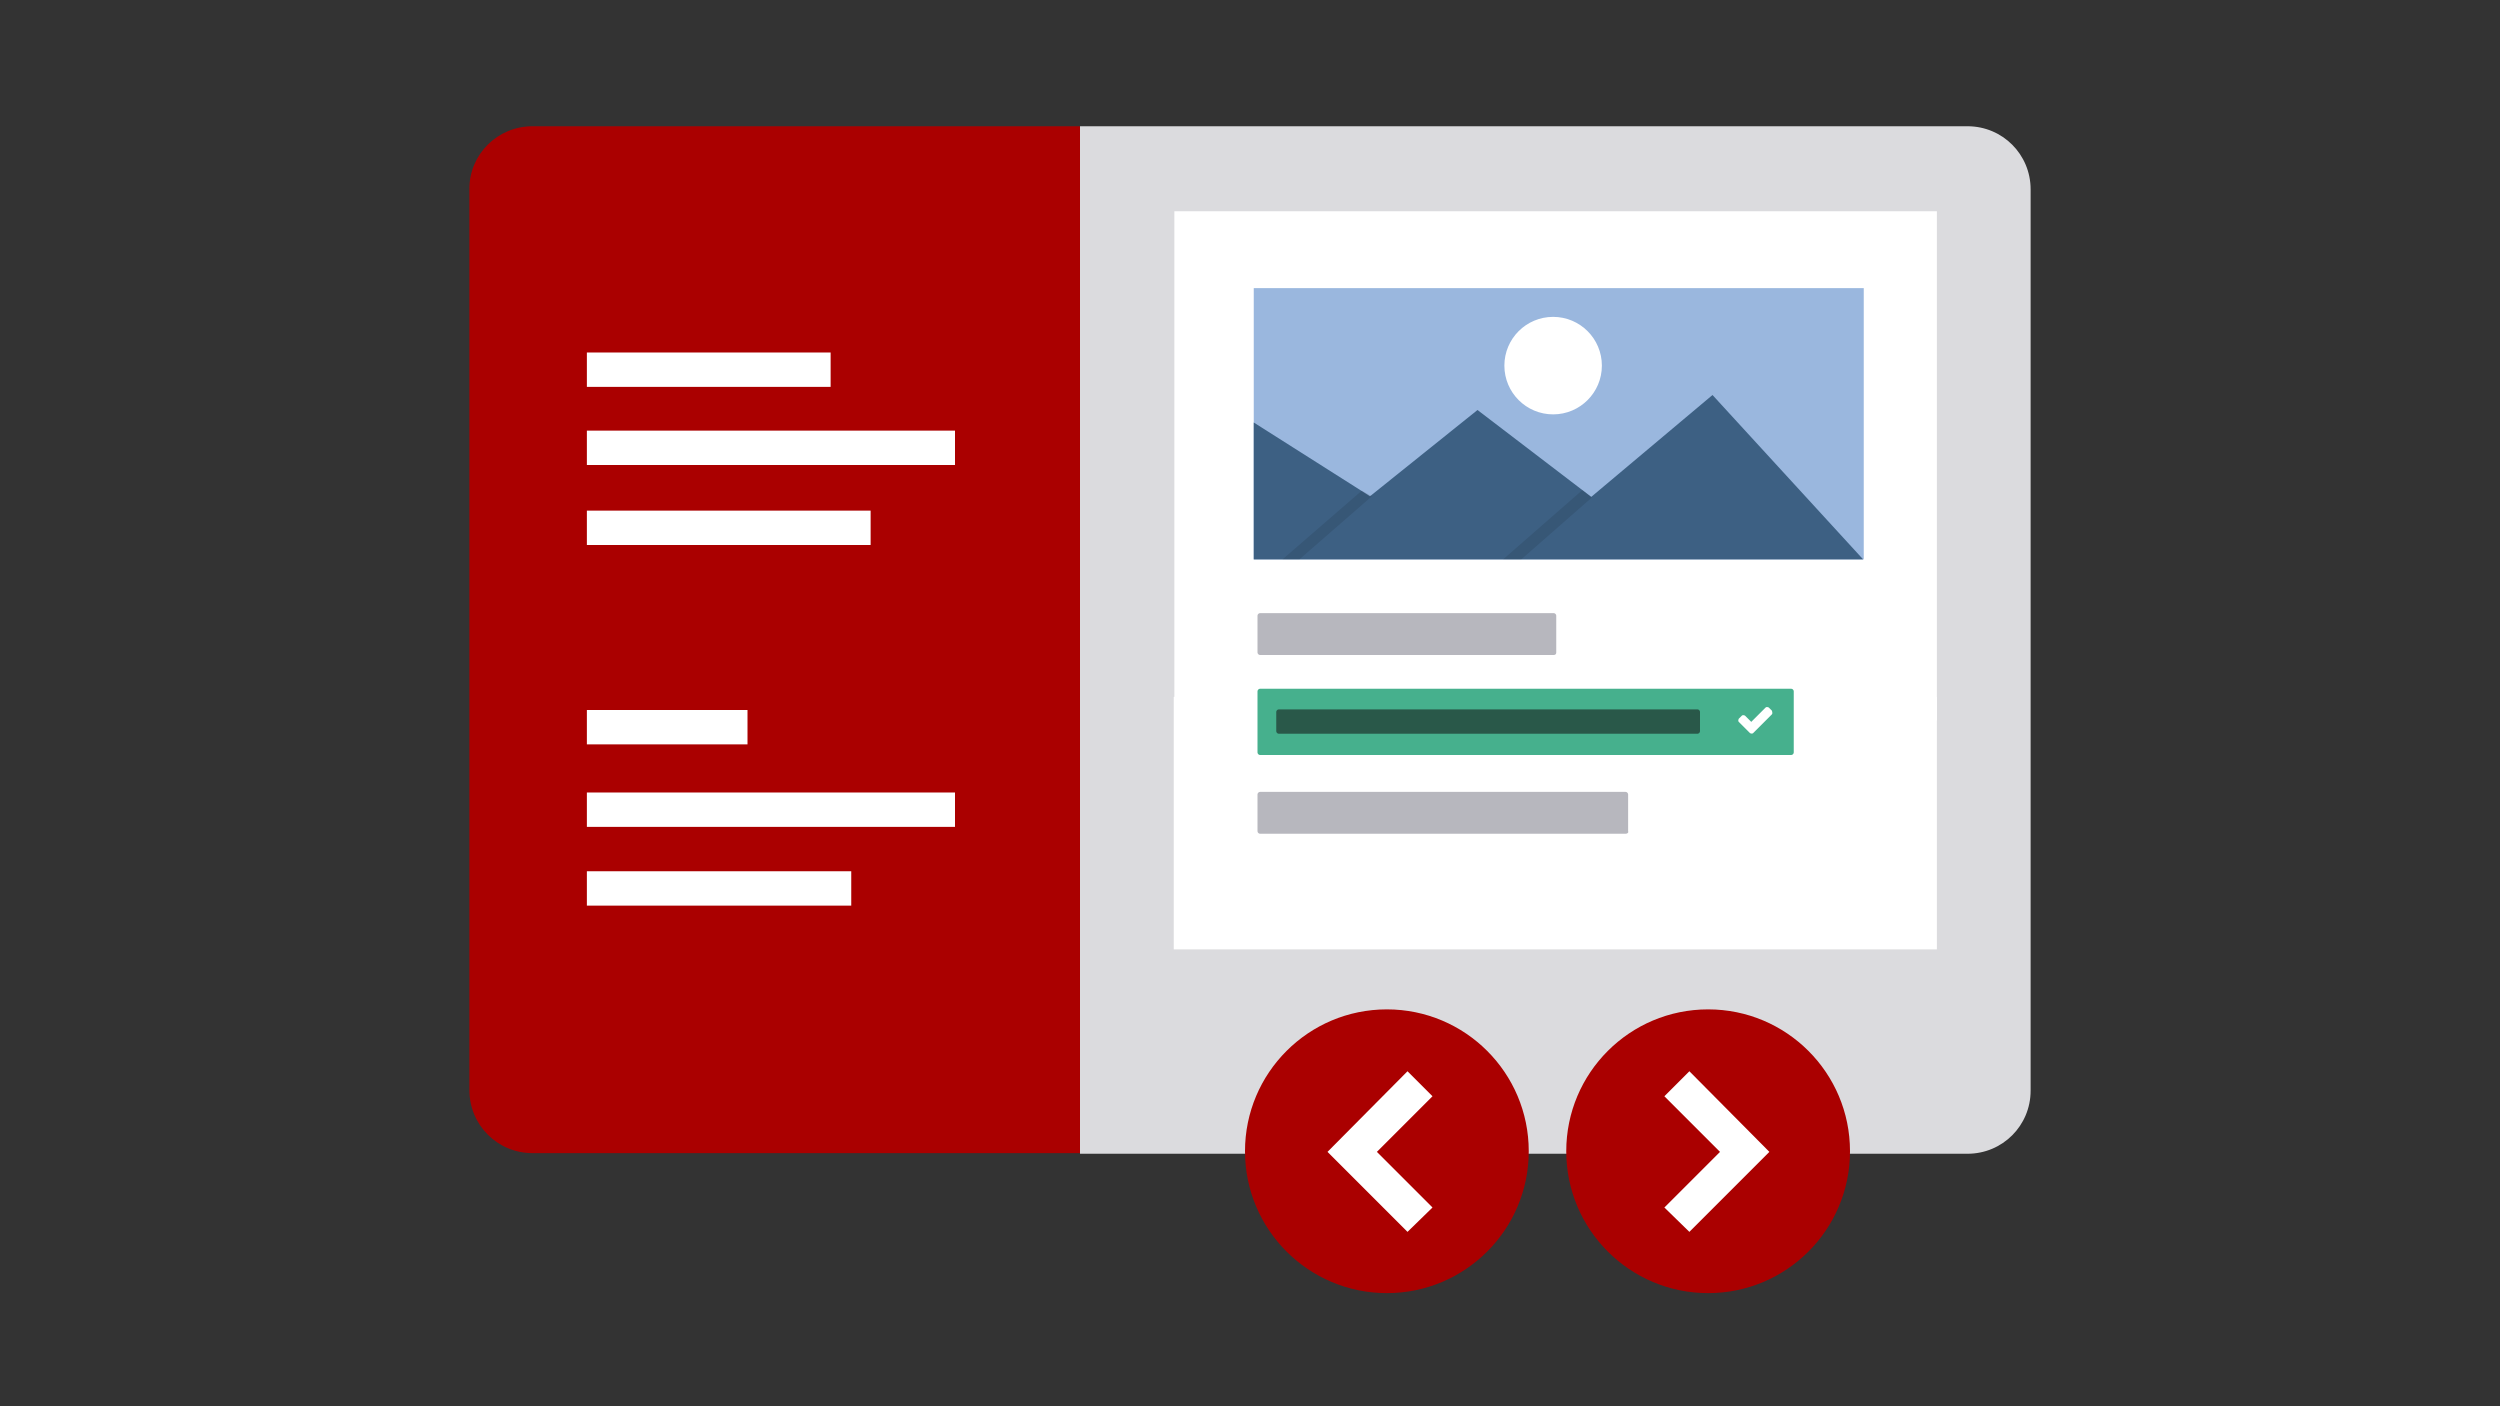 <?xml version="1.0" encoding="UTF-8" standalone="no"?>
<!-- Generator: Adobe Illustrator 20.1.0, SVG Export Plug-In . SVG Version: 6.00 Build 0)  -->

<svg
   version="1.1"
   id="Layer_1"
   x="0px"
   y="0px"
   viewBox="0 0 400 225"
   style="enable-background:new 0 0 400 225;"
   xml:space="preserve"
   sodipodi:docname="icon.svg"
   inkscape:version="1.2.2 (b0a8486541, 2022-12-01)"
   xmlns:inkscape="http://www.inkscape.org/namespaces/inkscape"
   xmlns:sodipodi="http://sodipodi.sourceforge.net/DTD/sodipodi-0.dtd"
   xmlns="http://www.w3.org/2000/svg"
   xmlns:svg="http://www.w3.org/2000/svg"><rect x="0" y="0" width="400" height="225" fill="#333333" stroke="none"/><defs
   id="defs72">
		
		
		
		
		
		
		
		
		
		
		
		
		
		
		
		
		
		
		
		
		
	</defs><sodipodi:namedview
   id="namedview70"
   pagecolor="#ffffff"
   bordercolor="#000000"
   borderopacity="0.25"
   inkscape:showpageshadow="2"
   inkscape:pageopacity="0.0"
   inkscape:pagecheckerboard="0"
   inkscape:deskcolor="#d1d1d1"
   showgrid="false"
   inkscape:zoom="1.4833529"
   inkscape:cx="253.14273"
   inkscape:cy="213.0309"
   inkscape:window-width="1920"
   inkscape:window-height="1129"
   inkscape:window-x="-8"
   inkscape:window-y="-8"
   inkscape:window-maximized="1"
   inkscape:current-layer="Layer_2" />
<style
   type="text/css"
   id="style2">
	.st0{fill:none;}
	.st1{fill:#345EA5;}
	.st2{fill:#DBDBDE;}
	.st3{fill:#FFFFFF;}
	.st4{opacity:0.15;}
	.st5{fill:#9AB7DE;}
	.st6{fill:#3D6083;}
	.st7{opacity:0.1;}
	.st8{fill:#030403;}
	.st9{fill:#B7B7BE;}
	.st10{fill:#46B08D;}
	.st11{fill:#295849;}
</style>
<title
   id="title4">Interactive Book</title>
<g
   id="Layer_2">
	<rect
   y="0"
   class="st0"
   width="400"
   height="225"
   id="rect6"
   x="0" /><path
   class="st1"
   d="m 75.1,30.2 v 144.2 c 0,5.6 4.5,10.1 10.1,10.1 h 87.6 V 20.2 H 85.2 c -5.6,0 -10.1,4.5 -10.1,10 z"
   id="path8"
   style="fill:#aa0000" /><path
   class="st2"
   d="m 172.8,20.2 h 142 c 5.6,0 10.1,4.5 10.1,10.1 v 144.2 c 0,5.6 -4.5,10.1 -10.1,10.1 h -142 z"
   id="path10" /><rect
   x="93.9"
   y="56.4"
   class="st3"
   width="39"
   height="5.5"
   id="rect12" /><rect
   x="93.9"
   y="68.9"
   class="st3"
   width="58.9"
   height="5.5"
   id="rect14" /><rect
   x="93.9"
   y="81.7"
   class="st3"
   width="45.4"
   height="5.5"
   id="rect16" /><rect
   x="93.9"
   y="113.6"
   class="st3"
   width="25.7"
   height="5.5"
   id="rect18" /><rect
   x="93.9"
   y="126.8"
   class="st3"
   width="58.9"
   height="5.5"
   id="rect20" /><rect
   x="93.9"
   y="139.4"
   class="st3"
   width="42.3"
   height="5.5"
   id="rect22" /><rect
   x="187.9"
   y="33.8"
   class="st3"
   width="122"
   height="81.5"
   id="rect24" /><rect
   x="187.8"
   y="111.5"
   class="st3"
   width="122.1"
   height="40.4"
   id="rect26" /><g
   id="g42">
			<rect
   x="200.6"
   y="46.1"
   class="st5"
   width="97.6"
   height="43.4"
   id="rect28" />
			<circle
   class="st3"
   cx="248.5"
   cy="58.5"
   r="7.8"
   id="circle30" />
			<polygon
   class="st6"
   points="274,63.2 254.6,79.5 236.4,65.6 219.2,79.4 200.6,67.6 200.6,89.5 298.1,89.5 "
   id="polygon32" />
			<g
   class="st7"
   id="g36">
				<polygon
   class="st8"
   points="253.2,78.4 240.5,89.5 243.4,89.5 254.7,79.6 "
   id="polygon34" />
			</g>
			<g
   class="st7"
   id="g40">
				<polygon
   class="st8"
   points="217.9,78.5 205.2,89.5 207.9,89.5 219.5,79.4 "
   id="polygon38" />
			</g>
		</g><path
   class="st9"
   d="m 248.6,104.8 h -47 c -0.2,0 -0.4,-0.2 -0.4,-0.4 v -5.9 c 0,-0.2 0.2,-0.4 0.4,-0.4 h 47 c 0.2,0 0.4,0.2 0.4,0.4 v 5.9 c 0,0.2 -0.1,0.4 -0.4,0.4 z"
   id="path44" /><path
   class="st9"
   d="m 260.1,133.4 h -58.5 c -0.2,0 -0.4,-0.2 -0.4,-0.4 v -5.9 c 0,-0.2 0.2,-0.4 0.4,-0.4 h 58.5 c 0.2,0 0.4,0.2 0.4,0.4 v 5.9 c 0.1,0.2 -0.1,0.4 -0.4,0.4 z"
   id="path46" /><path
   class="st10"
   d="m 286.6,120.8 h -85 c -0.2,0 -0.4,-0.2 -0.4,-0.4 v -9.8 c 0,-0.2 0.2,-0.4 0.4,-0.4 h 85 c 0.2,0 0.4,0.2 0.4,0.4 v 9.8 c 0,0.2 -0.2,0.4 -0.4,0.4 z"
   id="path48" /><path
   class="st11"
   d="m 271.6,117.4 h -67 c -0.2,0 -0.4,-0.2 -0.4,-0.4 v -3.1 c 0,-0.2 0.2,-0.4 0.4,-0.4 h 67 c 0.2,0 0.4,0.2 0.4,0.4 v 3.1 c 0,0.2 -0.2,0.4 -0.4,0.4 z"
   id="path50" /><path
   class="st3"
   d="m 283.5,114.3 -2.5,2.5 -0.5,0.5 c -0.1,0.1 -0.3,0.1 -0.5,0 l -0.5,-0.5 -1.3,-1.3 c -0.1,-0.1 -0.1,-0.3 0,-0.5 l 0.5,-0.5 c 0.1,-0.1 0.3,-0.1 0.5,0 l 1,1 2.3,-2.3 c 0.1,-0.1 0.3,-0.1 0.5,0 l 0.5,0.5 c 0.1,0.3 0.1,0.5 0,0.6 z"
   id="path52" /><g
   id="g56"
   style="fill:#aa0000">
			<circle
   class="st1"
   cx="221.9"
   cy="184.2"
   r="22.7"
   id="circle54"
   style="fill:#aa0000" />
		</g><g
   id="g60"
   style="fill:#aa0000">
			<circle
   class="st1"
   cx="273.3"
   cy="184.2"
   r="22.7"
   id="circle58"
   style="fill:#aa0000" />
		</g><polygon
   class="st3"
   points="212.4,184.3 212.4,184.3 212.4,184.3 225.2,197.1 229.2,193.2 220.3,184.3 229.2,175.4 225.2,171.4 "
   id="polygon62" /><polygon
   class="st3"
   points="283.1,184.3 283.1,184.3 283.1,184.3 270.3,171.4 266.3,175.4 275.2,184.3 266.3,193.2 270.3,197.1 "
   id="polygon64" />
</g>
</svg>
